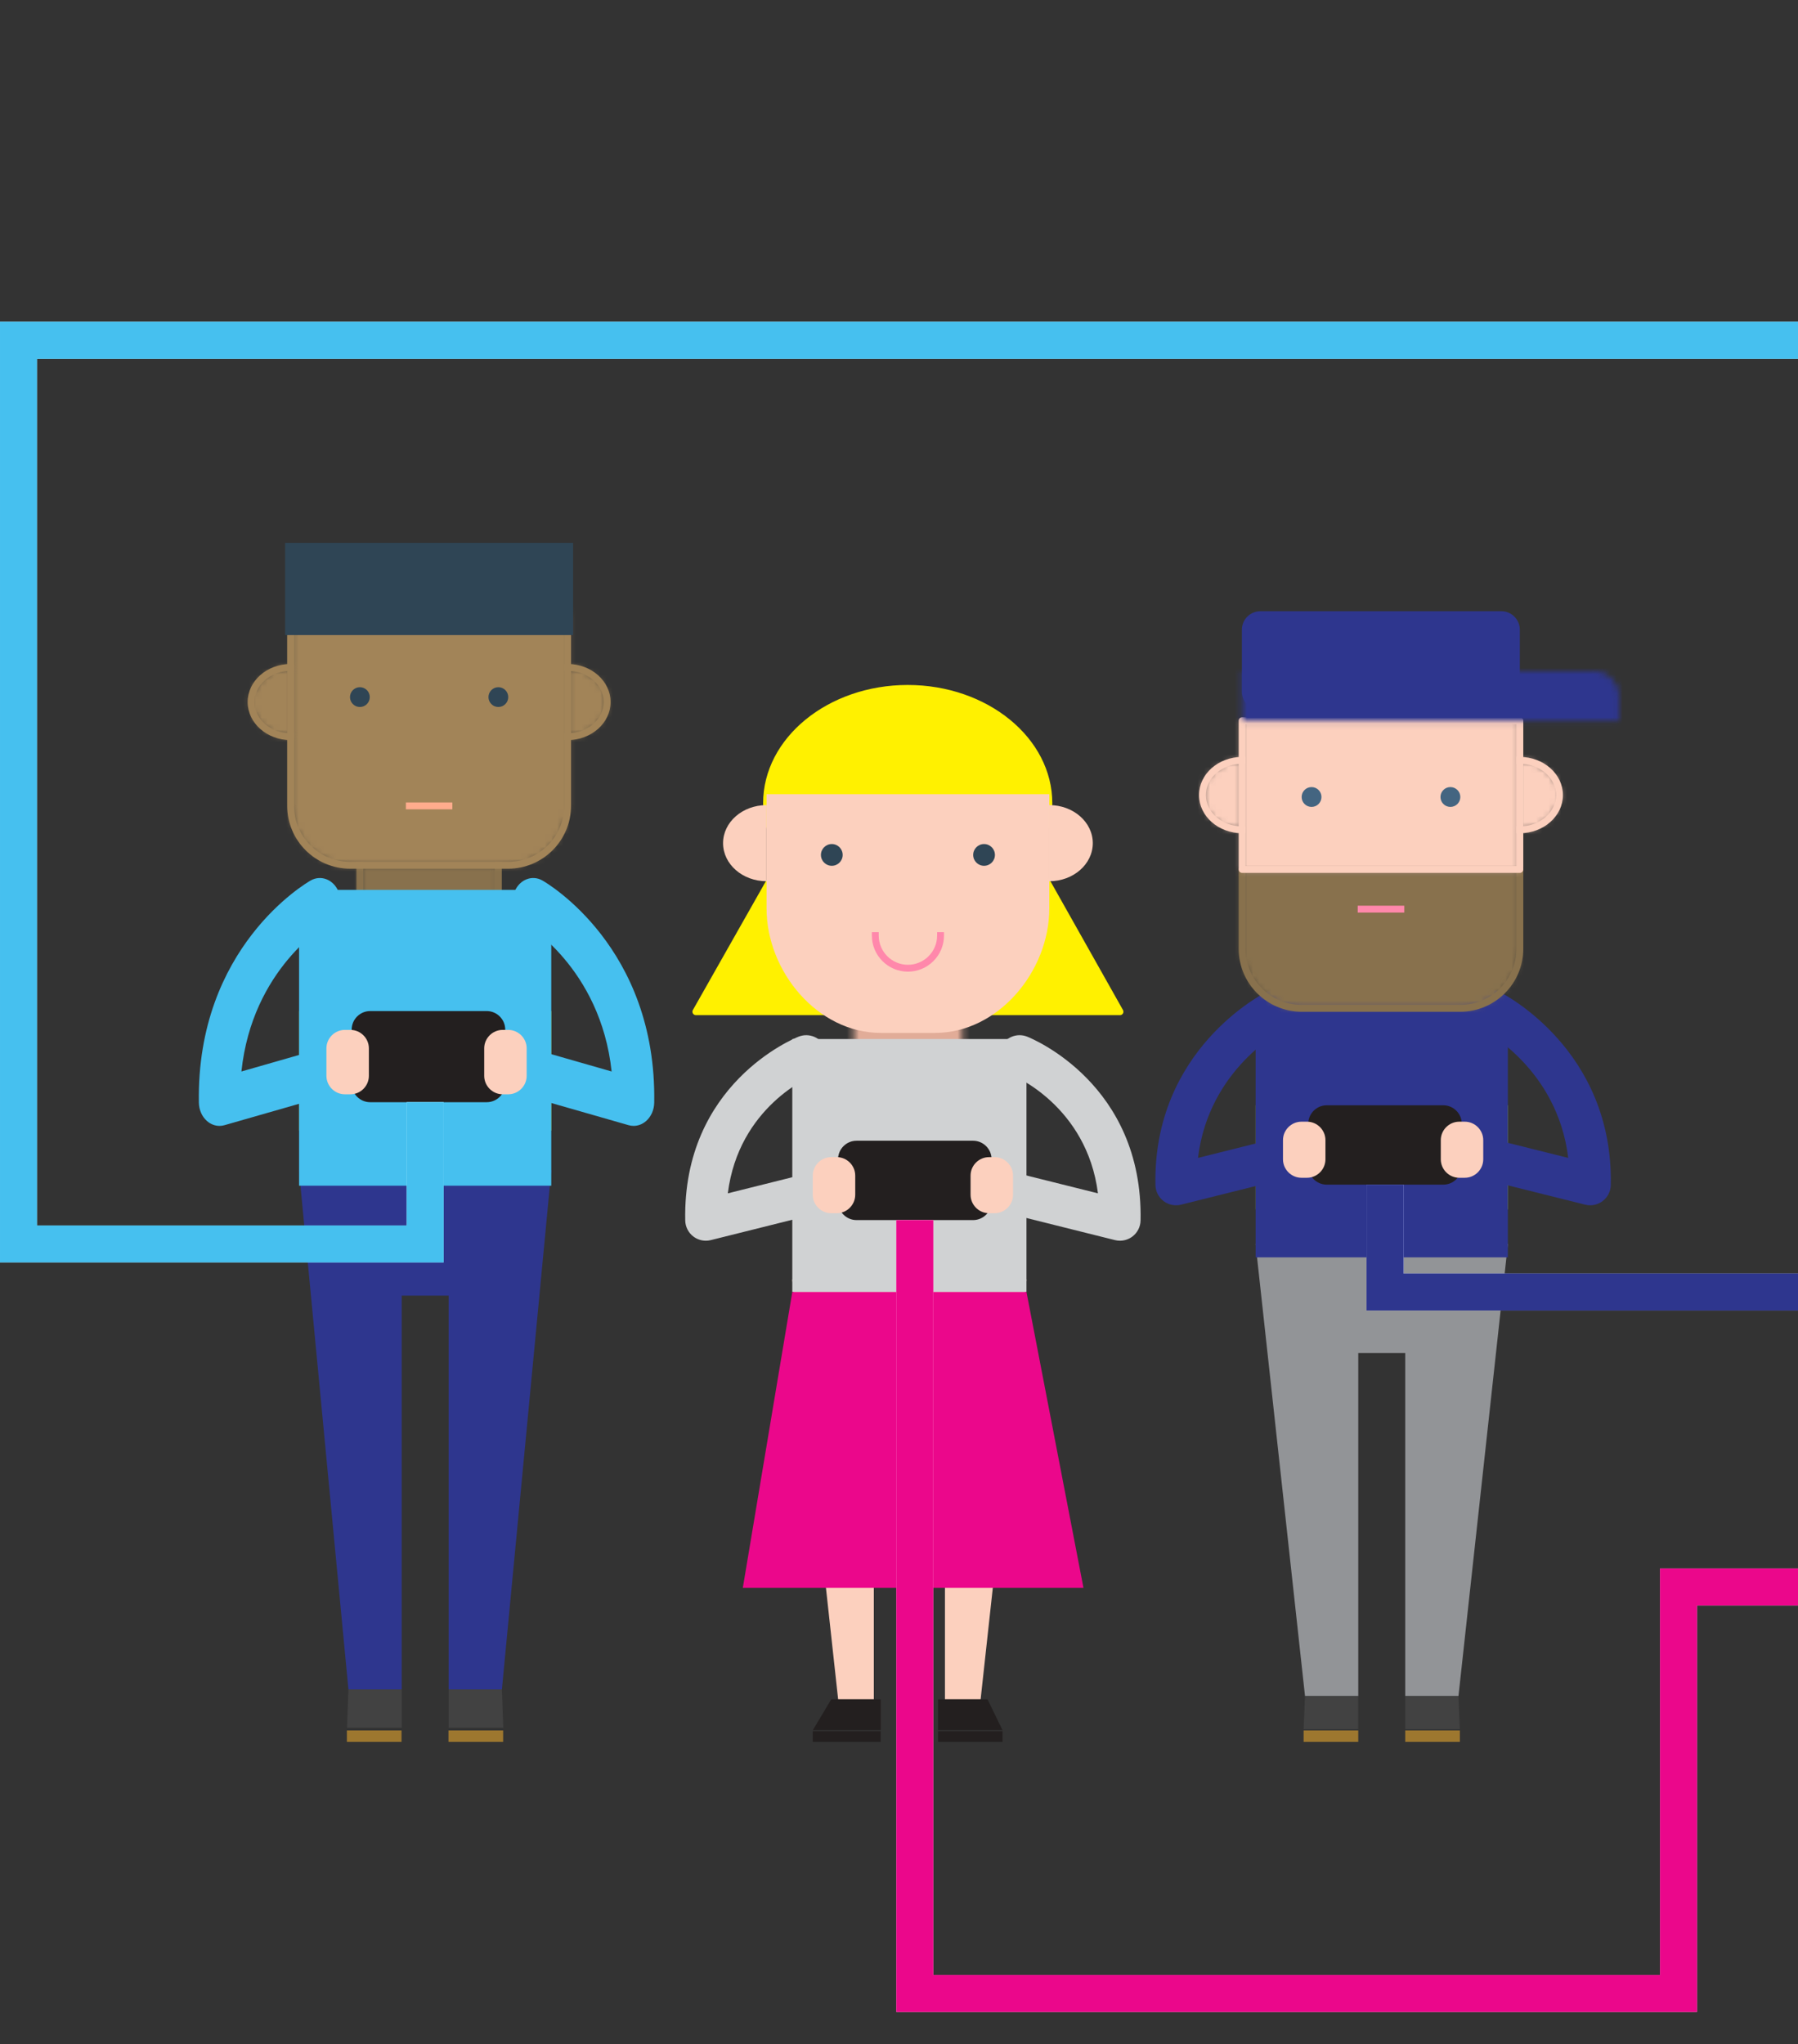 <?xml version="1.0" encoding="UTF-8" standalone="no"?>
<svg
   xmlns:dc="http://purl.org/dc/elements/1.1/"
   xmlns:cc="http://creativecommons.org/ns#"
   xmlns:rdf="http://www.w3.org/1999/02/22-rdf-syntax-ns#"
   xmlns:svg="http://www.w3.org/2000/svg"
   xmlns="http://www.w3.org/2000/svg"
   xmlns:xlink="http://www.w3.org/1999/xlink"
   xmlns:sodipodi="http://sodipodi.sourceforge.net/DTD/sodipodi-0.dtd"
   xmlns:inkscape="http://www.inkscape.org/namespaces/inkscape"
   width="292"
   height="332"
   viewBox="0 0 292 332"
   version="1.1"
   id="svg2"
   inkscape:version="0.91 r13725"
   sodipodi:docname="process-volunteers.svg">
  <rect x="0" y="0" width="292" height="332" fill="#333333" stroke="none"/>
  <sodipodi:namedview
     pagecolor="#ffffff"
     bordercolor="#666666"
     borderopacity="1"
     objecttolerance="10"
     gridtolerance="10"
     guidetolerance="10"
     inkscape:pageopacity="0"
     inkscape:pageshadow="2"
     inkscape:window-width="1855"
     inkscape:window-height="1056"
     id="namedview343"
     showgrid="false"
     inkscape:zoom="0.45734387"
     inkscape:cx="218.81859"
     inkscape:cy="208.42544"
     inkscape:window-x="1985"
     inkscape:window-y="24"
     inkscape:window-maximized="1"
     inkscape:current-layer="svg2">
    <inkscape:grid
       type="xygrid"
       id="grid4442" />
  </sodipodi:namedview>
  <!-- Generator: sketchtool 40.3 (33839) - http://www.bohemiancoding.com/sketch -->
  <title
     id="title4">24A0E6F6-CF96-4EB6-9811-3E2882D128FF</title>
  <desc
     id="desc6">Created with sketchtool.</desc>
  <path
     inkscape:connector-curvature="0"
     id="stroke-dark-blue-1"
     data-ignore="true"
     d="m 771.479,47.478 256.918,0 0,39.904 104.407,0 0,139.392 -77.622,0 0,-9.293"
     style="fill:none;fill-rule:evenodd;stroke:#99e9f6;stroke-width:6;stroke-linecap:butt;stroke-linejoin:miter;stroke-miterlimit:4;stroke-dasharray:none;stroke-opacity:1" />
  <defs
     id="defs8">
    <polygon
       id="path-1"
       points="0,332 1136.339,332 1136.339,0 0,0 " />
    <polygon
       id="path-3"
       points="15.146,42.241 36.456,42.241 47.776,31.919 47.11,21.597 51.106,11.609 51.106,0.954 0.497,0.954 0.497,11.609 4.492,21.597 3.826,31.919 " />
    <polygon
       id="path-5"
       points="0.829,30.945 47.442,30.945 47.442,0.313 0.829,0.313 " />
    <path
       d="m 29.135,0.66 -14.666,0 -8.185,4.682 C 3.096,7.166 0.666,11.627 0.868,15.299 l 1.03,18.655 5.262,0 0,-18.645 28.635,3.33 7.324,-1.332 3.996,-7.991 3.995,5.993 0,18.645 5.262,0 1.03,-18.655 C 57.605,11.627 55.215,7.112 52.065,5.214 l -7.566,-4.554 -15.364,0 0,0 z"
       id="path-7"
       inkscape:connector-curvature="0" />
    <polygon
       id="path-9"
       points="0.802,0.954 3.465,11.609 20.778,11.609 22.11,0.954 " />
    <polygon
       id="path-11"
       points="0.16,0.954 1.492,11.609 18.805,11.609 21.469,0.954 " />
    <polygon
       id="path-13"
       points="0,332 1136.339,332 1136.339,0 0,0 " />
    <path
       d="m 23.275,0.201 -22.549,0 0,12.888 c 0,5.34 4.332,9.66 9.674,9.66 l 25.749,0 c 5.351,0 9.674,-4.325 9.674,-9.66 l 0,-12.888 -22.548,0 0,0 z"
       id="path-15"
       inkscape:connector-curvature="0" />
    <polygon
       id="path-17"
       points="0.726,24.201 45.823,24.201 45.823,0.041 0.726,0.041 " />
    <path
       d="m 0.823,11.759 c 3.559,0 6.443,-2.524 6.443,-5.638 0,-3.113 -2.884,-5.637 -6.443,-5.637 l 0,11.275 0,0 z"
       id="path-19"
       inkscape:connector-curvature="0" />
    <path
       d="m 0.284,6.121 c 0,3.114 2.884,5.638 6.442,5.638 l 0,-11.275 c -3.558,0 -6.442,2.524 -6.442,5.637 l 0,0 z"
       id="path-21"
       inkscape:connector-curvature="0" />
    <path
       d="m 0.726,0.988 0,8.053 61.204,0 0,-4.026 c 0,-2.24 -1.798,-4.027 -4.016,-4.027 l -57.188,0 0,0 z"
       id="path-23"
       inkscape:connector-curvature="0" />
    <polygon
       id="path-25"
       points="0.446,8.548 22.934,8.548 22.934,0.516 0.446,0.516 " />
    <path
       d="m 0.201,0.749 0,31.123 c 0,5.338 4.32,9.644 9.649,9.644 l 25.68,0 c 5.336,0 9.648,-4.318 9.648,-9.644 l 0,-31.123 -44.977,0 0,0 z"
       id="path-27"
       inkscape:connector-curvature="0" />
    <polygon
       id="path-29"
       points="0,332 1136.339,332 1136.339,0 0,0 " />
    <path
       d="m 0.178,11.633 c 3.549,0 6.425,-2.516 6.425,-5.621 C 6.603,2.907 3.727,0.39 0.178,0.39 l 0,11.243 0,0 z"
       id="path-31"
       inkscape:connector-curvature="0" />
    <path
       d="m 0.776,6.012 c 0,3.105 2.877,5.621 6.425,5.621 l 0,-11.243 c -3.548,0 -6.425,2.517 -6.425,5.622 l 0,0 z"
       id="path-33"
       inkscape:connector-curvature="0" />
    <polygon
       id="path-35"
       points="0,332 1136.339,332 1136.339,0 0,0 " />
    <polygon
       id="path-37"
       points="0.62,8.9 18.281,8.9 18.281,0.069 0.62,0.069 " />
    <polygon
       id="path-39"
       points="0,332 1136.339,332 1136.339,0 0,0 " />
    <polygon
       id="path-41"
       points="0.653,12.711 6.114,12.711 6.114,0.696 0.653,0.696 " />
    <polygon
       id="path-43"
       points="0.174,12.711 5.635,12.711 5.635,0.696 0.174,0.696 " />
    <path
       d="m 6.671,0.774 c -3.622,0 -6.556,2.937 -6.556,6.559 l 0,26.203 c 0,3.636 2.935,6.559 6.556,6.559 l 34.946,0 c 3.623,0 6.557,-2.937 6.557,-6.559 l 0,-26.203 c 0,-3.636 -2.936,-6.559 -6.557,-6.559 l -34.946,0 0,0 z"
       id="path-45"
       inkscape:connector-curvature="0" />
    <path
       d="m 1.483,0.605 c -0.596,0 -1.091,0.489 -1.091,1.094 l 0,10.917 c 0,0.598 0.492,1.095 1.1,1.095 l 11.784,0 5.683,-7.645 0,-4.36 c 0,-0.617 -0.488,-1.101 -1.092,-1.101 l -16.384,0 0,0 z"
       id="path-47"
       inkscape:connector-curvature="0" />
    <polygon
       id="path-49"
       points="0,332 1136.339,332 1136.339,0 0,0 " />
    <path
       d="m 1.421,0.605 c -0.603,0 -1.092,0.484 -1.092,1.101 l 0,4.36 5.683,7.645 11.783,0 c 0.609,0 1.102,-0.497 1.102,-1.095 l 0,-10.917 c 0,-0.605 -0.497,-1.094 -1.093,-1.094 l -16.383,0 0,0 z"
       id="path-51"
       inkscape:connector-curvature="0" />
    <polygon
       id="path-53"
       points="0,332 1136.339,332 1136.339,0 0,0 " />
    <path
       d="m 0.498,7.711 c 0,4.223 3.423,7.646 7.646,7.646 4.223,0 7.646,-3.423 7.646,-7.646 0,-4.222 -3.423,-7.645 -7.646,-7.645 -4.223,0 -7.646,3.423 -7.646,7.645 l 0,0 z"
       id="path-55"
       inkscape:connector-curvature="0" />
    <path
       d="m 23.134,0.759 c -2.664,0 -4.82,2.157 -4.82,4.818 0,1.055 0.34,2.033 0.919,2.828 l -10.744,0 c -4.235,0 -7.651,3.423 -7.651,7.646 l 0,7.645 3.277,0 0,-4.362 c 0,-3.622 2.934,-6.56 6.556,-6.56 l 34.946,0 c 3.621,0 6.557,2.928 6.557,6.56 l 0,4.362 3.277,0 0,-7.645 c 0,-4.214 -3.426,-7.646 -7.652,-7.646 l -0.911,0 c 0.577,-0.794 0.916,-1.771 0.916,-2.828 0,-2.655 -2.158,-4.818 -4.82,-4.818 l -19.85,0 0,0 z"
       id="path-57"
       inkscape:connector-curvature="0" />
  </defs>
  <g
     style="fill:none;fill-rule:evenodd;stroke:none;stroke-width:1"
     id="Group-19">
    <path
       d="m 1107.2,179.761 c 0,59.851 -48.519,108.369 -108.369,108.369 -59.851,0 -108.369,-48.518 -108.369,-108.369 0,-59.851 48.518,-108.369 108.369,-108.369 59.85,0 108.369,48.518 108.369,108.369 l 0,0 z"
       id="Fill-1"
       inkscape:connector-curvature="0"
       style="fill:#c4e9f6" />
    <mask
       id="mask-2"
       fill="white">
      <use
         xlink:href="#path-1"
         id="use46"
         x="0"
         y="0"
         width="100%"
         height="100%" />
    </mask>
    <g
       id="Clip-4" />
    <polygon
       id="Fill-3"
       mask="url(#mask-2)"
       points="967.854,159.893 932.185,159.893 932.185,259.796 967.854,259.796 "
       style="fill:#ffffff" />
    <polygon
       id="Fill-5"
       mask="url(#mask-2)"
       points="929.26,202.016 937.288,275.432 946.936,275.432 946.936,219.738 949.739,219.738 949.759,219.738 952.563,219.738 952.563,275.432 962.211,275.432 970.238,202.016 949.759,202.016 949.739,202.016 "
       style="fill:#46c0ef" />
    <polygon
       id="Fill-6"
       mask="url(#mask-2)"
       points="945.935,281.024 935.944,281.024 935.944,282.884 945.935,282.884 "
       style="fill:#9d772f" />
    <polygon
       id="Fill-7"
       mask="url(#mask-2)"
       points="945.935,280.844 945.935,275.431 937.287,275.431 935.944,280.844 "
       style="fill:#424242" />
    <polygon
       id="Fill-8"
       mask="url(#mask-2)"
       points="964.67,281.024 953.562,281.024 953.562,282.884 964.67,282.884 "
       style="fill:#9d772f" />
    <polygon
       id="Fill-9"
       mask="url(#mask-2)"
       points="953.562,280.844 953.562,275.431 962.21,275.431 964.67,280.844 "
       style="fill:#424242" />
    <polygon
       id="Fill-10"
       mask="url(#mask-2)"
       points="970.228,179.5 929.269,179.5 929.269,196.402 970.228,196.402 "
       style="fill:#9dc03b" />
    <polyline
       id="Fill-11"
       mask="url(#mask-2)"
       points="970.228 162.366 970.228 204.193 929.269 204.193 929.269 162.366"
       style="fill:#46c0ef" />
    <polygon
       id="Fill-12"
       mask="url(#mask-2)"
       points="979.213,261.896 970.8,168.573 956.495,158.474 962.255,261.896 "
       style="fill:#ffffff" />
    <polygon
       id="Fill-13"
       mask="url(#mask-2)"
       points="920.857,261.896 929.27,168.573 943.514,159.566 937.815,261.896 "
       style="fill:#ffffff" />
    <path
       d="m 916.348,195.736 c -0.729,0 -1.446,-0.238 -2.037,-0.69 -0.81,-0.62 -1.294,-1.576 -1.313,-2.597 -0.42,-21.975 17.404,-31.042 18.163,-31.417 1.66,-0.819 3.668,-0.14 4.489,1.518 0.818,1.656 0.142,3.661 -1.509,4.484 -0.572,0.289 -12.469,6.464 -14.232,21.009 l 13.388,-3.343 c 1.795,-0.45 3.613,0.644 4.062,2.439 0.448,1.795 -0.644,3.614 -2.439,4.062 l -17.761,4.435 c -0.268,0.067 -0.54,0.1 -0.811,0.1"
       id="Fill-14"
       mask="url(#mask-2)"
       inkscape:connector-curvature="0"
       style="fill:#ffffff" />
    <path
       d="m 959.748,192.386 -18.933,0 c -1.65,0 -3,-1.35 -3,-3 l 0,-6.886 c 0,-1.65 1.35,-3 3,-3 l 18.933,0 c 1.65,0 3,1.35 3,3 l 0,6.886 c 0,1.65 -1.35,3 -3,3"
       id="Fill-15"
       mask="url(#mask-2)"
       inkscape:connector-curvature="0"
       style="fill:#231f1f" />
    <path
       d="m 937.607,191.269 -0.896,0 c -1.65,0 -3,-1.35 -3,-3 l 0,-3.107 c 0,-1.65 1.35,-3 3,-3 l 0.896,0 c 1.65,0 3,1.35 3,3 l 0,3.107 c 0,1.65 -1.35,3 -3,3"
       id="Fill-16"
       mask="url(#mask-2)"
       inkscape:connector-curvature="0"
       style="fill:#fcd0be" />
    <path
       d="m 983.597,195.736 c -0.271,0 -0.543,-0.033 -0.812,-0.1 l -17.76,-4.435 c -1.795,-0.448 -2.887,-2.267 -2.439,-4.062 0.449,-1.796 2.268,-2.887 4.062,-2.439 l 13.383,3.342 c -1.808,-14.695 -14.082,-20.937 -14.217,-21.003 -1.659,-0.82 -2.339,-2.83 -1.519,-4.489 0.821,-1.658 2.83,-2.336 4.488,-1.518 0.759,0.375 18.584,9.442 18.164,31.417 -0.02,1.021 -0.503,1.977 -1.313,2.597 -0.591,0.452 -1.308,0.69 -2.037,0.69"
       id="Fill-17"
       mask="url(#mask-2)"
       inkscape:connector-curvature="0"
       style="fill:#ffffff" />
    <path
       d="m 962.338,191.269 0.896,0 c 1.65,0 3,-1.35 3,-3 l 0,-3.107 c 0,-1.65 -1.35,-3 -3,-3 l -0.896,0 c -1.65,0 -3,1.35 -3,3 l 0,3.107 c 0,1.65 1.35,3 3,3"
       id="Fill-18"
       mask="url(#mask-2)"
       inkscape:connector-curvature="0"
       style="fill:#fcd0be" />
  </g>
  <g
     style="fill:none;fill-rule:evenodd;stroke:none;stroke-width:1"
     id="Group-22"
     transform="translate(924,124)">
    <mask
       id="mask-4"
       fill="white">
      <use
         xlink:href="#path-3"
         id="use66"
         x="0"
         y="0"
         width="100%"
         height="100%" />
    </mask>
    <g
       id="Clip-21" />
    <polygon
       id="Fill-20"
       mask="url(#mask-4)"
       points="57.765,-5.705 -6.162,-5.705 -6.162,48.899 57.765,48.899 "
       style="fill:#fcd0be" />
  </g>
  <path
     d="m 939.363,165.682 20.876,0 10.963,-9.995 -0.649,-10.053 c -0.005,-0.083 0.008,-0.167 0.039,-0.244 l 3.955,-9.889 0,-9.988 -49.492,0 0,9.988 3.956,9.889 c 0.031,0.077 0.044,0.161 0.039,0.244 l -0.649,10.053 10.962,9.995 z m 21.093,1.117 -21.309,0 c -0.14,0 -0.274,-0.052 -0.376,-0.146 l -11.321,-10.321 c -0.125,-0.115 -0.192,-0.28 -0.181,-0.449 l 0.658,-10.195 -3.949,-9.872 c -0.026,-0.066 -0.039,-0.137 -0.039,-0.207 l 0,-10.655 c 0,-0.308 0.25,-0.558 0.558,-0.558 l 50.608,0 c 0.309,0 0.559,0.25 0.559,0.558 l 0,10.655 c 0,0.07 -0.014,0.141 -0.04,0.207 l -3.948,9.872 0.657,10.195 c 0.011,0.169 -0.055,0.334 -0.181,0.449 l -11.32,10.321 c -0.103,0.094 -0.237,0.146 -0.376,0.146 l 0,0 z"
     id="Fill-23"
     inkscape:connector-curvature="0"
     style="fill:#fcd0be;fill-rule:evenodd;stroke:none;stroke-width:1" />
  <g
     style="fill:none;fill-rule:evenodd;stroke:none;stroke-width:1"
     id="Group-27"
     transform="translate(925,102)">
    <mask
       id="mask-6"
       fill="white">
      <use
         xlink:href="#path-5"
         id="use73"
         x="0"
         y="0"
         width="100%"
         height="100%" />
    </mask>
    <g
       id="Clip-26" />
    <polygon
       id="Fill-25"
       mask="url(#mask-6)"
       points="54.101,-6.345 -5.83,-6.345 -5.83,37.605 54.101,37.605 "
       style="fill:#fcd0be" />
  </g>
  <polygon
     id="Fill-28"
     points="955.622,150.974 955.745,152.084 942.649,153.539 942.525,152.429 "
     style="fill:#ff8556;fill-rule:evenodd;stroke:none;stroke-width:1" />
  <g
     style="fill:none;fill-rule:evenodd;stroke:none;stroke-width:1"
     id="Group-32"
     transform="translate(920,91)">
    <mask
       id="mask-8"
       fill="white">
      <use
         xlink:href="#path-7"
         id="use80"
         x="0"
         y="0"
         width="100%"
         height="100%" />
    </mask>
    <g
       id="Clip-31" />
    <polygon
       id="Fill-30"
       mask="url(#mask-8)"
       points="64.074,-6 -5.802,-6 -5.802,40.613 64.074,40.613 "
       style="fill:#f7a02e" />
  </g>
  <path
     d="m 971.669,124.396 4.175,0 1.001,-18.128 c 0.192,-3.481 -2.081,-7.776 -5.068,-9.575 l -7.432,-4.475 -29.727,0 -8.057,4.609 c -3.023,1.729 -5.326,5.965 -5.135,9.441 l 1.001,18.128 4.176,0 0,-18.087 c 0,-0.159 0.068,-0.311 0.187,-0.417 0.118,-0.106 0.277,-0.158 0.436,-0.138 l 28.551,3.32 6.968,-1.266 3.871,-7.742 c 0.089,-0.177 0.266,-0.295 0.464,-0.307 0.197,-0.007 0.389,0.082 0.5,0.247 l 3.995,5.993 c 0.061,0.092 0.094,0.2 0.094,0.31 l 0,18.087 z m 4.704,1.117 -5.262,0 c -0.309,0 -0.559,-0.25 -0.559,-0.559 l 0,-18.476 -3.368,-5.052 -3.565,7.131 c -0.079,0.157 -0.226,0.268 -0.4,0.299 l -7.324,1.332 c -0.055,0.01 -0.11,0.012 -0.165,0.005 l -28.011,-3.257 0,18.018 c 0,0.309 -0.25,0.559 -0.558,0.559 l -5.262,0 c -0.297,0 -0.542,-0.232 -0.558,-0.528 l -1.03,-18.656 c -0.212,-3.856 2.343,-8.553 5.696,-10.471 l 8.185,-4.684 c 0.085,-0.048 0.18,-0.073 0.278,-0.073 l 30.03,0 c 0.101,0 0.201,0.028 0.288,0.08 l 7.565,4.556 c 3.305,1.989 5.82,6.741 5.607,10.592 l -1.03,18.656 c -0.016,0.296 -0.261,0.528 -0.557,0.528 l 0,0 z"
     id="Fill-33"
     inkscape:connector-curvature="0"
     style="fill:#f7a02e;fill-rule:evenodd;stroke:none;stroke-width:1" />
  <g
     style="fill:none;fill-rule:evenodd;stroke:none;stroke-width:1"
     id="Group-37"
     transform="translate(949,124)">
    <mask
       id="mask-10"
       fill="white">
      <use
         xlink:href="#path-9"
         id="use87"
         x="0"
         y="0"
         width="100%"
         height="100%" />
    </mask>
    <g
       id="Clip-36" />
    <polygon
       id="Fill-35"
       mask="url(#mask-10)"
       points="28.769,-5.705 -5.858,-5.705 -5.858,18.268 28.769,18.268 "
       style="fill:#c4e9f6" />
  </g>
  <path
     d="m 952.901,135.05 16.384,0 1.193,-9.538 -19.961,0 2.384,9.538 z m 16.877,1.117 -17.313,0 c -0.256,0 -0.48,-0.175 -0.542,-0.423 l -2.663,-10.655 c -0.042,-0.167 -0.004,-0.343 0.101,-0.478 0.106,-0.136 0.268,-0.215 0.44,-0.215 l 21.309,0 c 0.16,0 0.313,0.068 0.419,0.188 0.106,0.121 0.155,0.281 0.135,0.439 l -1.332,10.655 c -0.034,0.279 -0.272,0.489 -0.554,0.489 l 0,0 z"
     id="Fill-38"
     inkscape:connector-curvature="0"
     style="fill:#231f1f;fill-rule:evenodd;stroke:none;stroke-width:1" />
  <g
     style="fill:none;fill-rule:evenodd;stroke:none;stroke-width:1"
     id="Group-42"
     transform="translate(927,124)">
    <mask
       id="mask-12"
       fill="white">
      <use
         xlink:href="#path-11"
         id="use94"
         x="0"
         y="0"
         width="100%"
         height="100%" />
    </mask>
    <g
       id="Clip-41" />
    <polygon
       id="Fill-40"
       mask="url(#mask-12)"
       points="28.128,-5.705 -6.499,-5.705 -6.499,18.268 28.128,18.268 "
       style="fill:#c4e9f6" />
  </g>
  <g
     style="fill:none;fill-rule:evenodd;stroke:none;stroke-width:1"
     id="Group-46"
     transform="translate(926,124)">
    <path
       d="m 7.261,6.84 9.108,0 0,-1.117 -9.108,0 0,1.117 z m 22.641,0 9.108,0 0,-1.117 -9.108,0 0,1.117 z m -26.917,4.21 16.385,0 2.384,-9.537 -19.961,0 1.192,9.537 z m 16.821,1.117 -17.314,0 c -0.281,0 -0.519,-0.21 -0.554,-0.489 L 0.606,1.023 C 0.587,0.865 0.636,0.704 0.742,0.585 0.848,0.465 1,0.396 1.16,0.396 l 21.309,0 c 0.172,0 0.335,0.079 0.44,0.215 0.106,0.135 0.144,0.312 0.102,0.478 l -2.663,10.655 c -0.063,0.248 -0.286,0.423 -0.542,0.423 l 0,0 z"
       id="Fill-43"
       inkscape:connector-curvature="0"
       style="fill:#231f1f" />
    <polygon
       id="Fill-45"
       points="24.359,37.686 23.242,37.686 23.242,41.467 24.359,41.467 "
       style="fill:#e1ac98" />
  </g>
  <g
     style="fill:none;fill-rule:evenodd;stroke:none;stroke-width:1"
     id="Group-61">
    <polygon
       id="Fill-47"
       points="203.909,202.016 211.937,275.432 220.585,275.432 220.585,219.738 224.388,219.738 224.408,219.738 228.212,219.738 228.212,275.432 236.86,275.432 244.887,202.016 224.408,202.016 224.388,202.016 "
       style="fill:#929497" />
    <mask
       id="mask-14"
       fill="white">
      <use
         xlink:href="#path-13"
         id="use104"
         x="0"
         y="0"
         width="100%"
         height="100%" />
    </mask>
    <g
       id="Clip-50" />
    <polygon
       id="Fill-49"
       mask="url(#mask-14)"
       points="220.584,281.024 211.71,281.024 211.71,282.884 220.584,282.884 "
       style="fill:#9d772f" />
    <polygon
       id="Fill-51"
       mask="url(#mask-14)"
       points="220.584,280.844 220.584,275.431 211.936,275.431 211.71,280.844 "
       style="fill:#424242" />
    <polygon
       id="Fill-52"
       mask="url(#mask-14)"
       points="237.086,281.024 228.212,281.024 228.212,282.884 237.086,282.884 "
       style="fill:#9d772f" />
    <polygon
       id="Fill-53"
       mask="url(#mask-14)"
       points="228.211,280.844 228.211,275.431 236.859,275.431 237.085,280.844 "
       style="fill:#424242" />
    <polygon
       id="Fill-54"
       mask="url(#mask-14)"
       points="244.877,179.5 203.918,179.5 203.918,196.402 244.877,196.402 "
       style="fill:#9dc03b" />
    <polyline
       id="Fill-55"
       mask="url(#mask-14)"
       points="244.877 162.366 244.877 204.193 203.918 204.193 203.918 162.366"
       style="fill:#2e368e" />
    <path
       d="m 190.996,195.737 c -0.729,0 -1.446,-0.238 -2.037,-0.69 -0.81,-0.62 -1.293,-1.576 -1.313,-2.597 -0.42,-21.975 17.405,-31.042 18.164,-31.418 1.658,-0.819 3.668,-0.14 4.488,1.519 0.818,1.655 0.143,3.66 -1.509,4.484 -0.572,0.287 -12.469,6.464 -14.232,21.009 l 13.388,-3.344 c 1.794,-0.45 3.614,0.644 4.062,2.439 0.448,1.795 -0.643,3.614 -2.439,4.063 l -17.76,4.435 c -0.268,0.067 -0.541,0.1 -0.812,0.1"
       id="Fill-56"
       mask="url(#mask-14)"
       inkscape:connector-curvature="0"
       style="fill:#2e368e" />
    <path
       d="m 234.397,192.386 -18.933,0 c -1.65,0 -3,-1.35 -3,-3 l 0,-6.886 c 0,-1.65 1.35,-3 3,-3 l 18.933,0 c 1.65,0 3,1.35 3,3 l 0,6.886 c 0,1.65 -1.35,3 -3,3"
       id="Fill-57"
       mask="url(#mask-14)"
       inkscape:connector-curvature="0"
       style="fill:#231f1f" />
    <path
       d="m 212.256,191.269 -0.896,0 c -1.65,0 -3,-1.35 -3,-3 l 0,-3.107 c 0,-1.65 1.35,-3 3,-3 l 0.896,0 c 1.65,0 3,1.35 3,3 l 0,3.107 c 0,1.65 -1.35,3 -3,3"
       id="Fill-58"
       mask="url(#mask-14)"
       inkscape:connector-curvature="0"
       style="fill:#fcd0be" />
    <path
       d="m 258.246,195.737 c -0.271,0 -0.543,-0.033 -0.812,-0.1 l -17.76,-4.435 c -1.796,-0.449 -2.887,-2.268 -2.439,-4.063 0.448,-1.795 2.268,-2.888 4.062,-2.439 l 13.388,3.344 c -1.765,-14.558 -13.681,-20.732 -14.234,-21.01 -1.648,-0.831 -2.32,-2.84 -1.496,-4.491 0.824,-1.651 2.822,-2.329 4.477,-1.511 0.759,0.376 18.584,9.443 18.164,31.418 -0.02,1.021 -0.503,1.977 -1.313,2.597 -0.591,0.452 -1.308,0.69 -2.037,0.69"
       id="Fill-59"
       mask="url(#mask-14)"
       inkscape:connector-curvature="0"
       style="fill:#2e368e" />
    <path
       d="m 236.987,191.269 0.896,0 c 1.65,0 3,-1.35 3,-3 l 0,-3.107 c 0,-1.65 -1.35,-3 -3,-3 l -0.896,0 c -1.65,0 -3,1.35 -3,3 l 0,3.107 c 0,1.65 1.35,3 3,3"
       id="Fill-60"
       mask="url(#mask-14)"
       inkscape:connector-curvature="0"
       style="fill:#fcd0be" />
  </g>
  <g
     style="fill:none;fill-rule:evenodd;stroke:none;stroke-width:1"
     id="Group-64"
     transform="translate(201,141)">
    <mask
       id="mask-16"
       fill="white">
      <use
         xlink:href="#path-15"
         id="use120"
         x="0"
         y="0"
         width="100%"
         height="100%" />
    </mask>
    <g
       id="Clip-63" />
    <polygon
       id="Fill-62"
       mask="url(#mask-16)"
       points="53.877,-7.852 -7.327,-7.852 -7.327,30.803 53.877,30.803 "
       style="fill:#88714d" />
  </g>
  <path
     d="m 202.285,141.759 0,12.33 c 0,5.019 4.089,9.102 9.116,9.102 l 25.749,0 c 5.026,0 9.116,-4.083 9.116,-9.102 l 0,-12.33 -43.981,0 z m 34.865,22.549 -25.749,0 c -5.642,0 -10.233,-4.585 -10.233,-10.219 l 0,-12.888 c 0,-0.309 0.25,-0.559 0.559,-0.559 l 45.097,0 c 0.309,0 0.559,0.25 0.559,0.559 l 0,12.888 c 0,5.634 -4.591,10.219 -10.233,10.219 l 0,0 z"
     id="Fill-65"
     inkscape:connector-curvature="0"
     style="fill:#88714d;fill-rule:evenodd;stroke:none;stroke-width:1" />
  <g
     style="fill:none;fill-rule:evenodd;stroke:none;stroke-width:1"
     id="Group-69"
     transform="translate(201,117)">
    <mask
       id="mask-18"
       fill="white">
      <use
         xlink:href="#path-17"
         id="use127"
         x="0"
         y="0"
         width="100%"
         height="100%" />
    </mask>
    <g
       id="Clip-68" />
    <polygon
       id="Fill-67"
       mask="url(#mask-18)"
       points="53.877,-8.012 -7.327,-8.012 -7.327,32.254 53.877,32.254 "
       style="fill:#fcd0be" />
  </g>
  <g
     style="fill:none;fill-rule:evenodd;stroke:none;stroke-width:1"
     id="Group-74"
     transform="translate(201,116)">
    <path
       d="m 1.284,24.643 43.981,0 0,-23.043 -43.981,0 0,23.043 z m 44.54,1.116 -45.098,0 c -0.308,0 -0.558,-0.249 -0.558,-0.558 l 0,-24.16 c 0,-0.308 0.25,-0.558 0.558,-0.558 l 45.098,0 c 0.308,0 0.558,0.25 0.558,0.558 l 0,24.16 c 0,0.309 -0.25,0.558 -0.558,0.558 l 0,0 z"
       id="Fill-70"
       inkscape:connector-curvature="0"
       style="fill:#fcd0be" />
    <polygon
       id="Fill-72"
       points="27.054,31.085 19.495,31.085 19.495,32.202 27.054,32.202 "
       style="fill:#ff88ab" />
    <path
       d="m 12,15.043 c 0.89,0 1.611,-0.721 1.611,-1.611 0,-0.889 -0.721,-1.61 -1.611,-1.61 -0.89,0 -1.611,0.721 -1.611,1.61 0,0.89 0.721,1.611 1.611,1.611"
       id="Fill-73"
       inkscape:connector-curvature="0"
       style="fill:#446581" />
  </g>
  <g
     style="fill:none;fill-rule:evenodd;stroke:none;stroke-width:1"
     id="Group-77"
     transform="translate(246,123)">
    <mask
       id="mask-20"
       fill="white">
      <use
         xlink:href="#path-19"
         id="use137"
         x="0"
         y="0"
         width="100%"
         height="100%" />
    </mask>
    <g
       id="Clip-76" />
    <polygon
       id="Fill-75"
       mask="url(#mask-20)"
       points="15.319,-7.569 -7.23,-7.569 -7.23,19.812 15.319,19.812 "
       style="fill:#fcd0be" />
  </g>
  <path
     d="m 246.824,135.317 -0.558,0 0,-1.117 0.558,0 c 3.244,0 5.884,-2.278 5.884,-5.079 0,-2.8 -2.64,-5.078 -5.884,-5.078 l -0.558,0 0,-1.117 0.558,0 c 3.86,0 7.001,2.779 7.001,6.195 0,3.417 -3.141,6.196 -7.001,6.196"
     id="Fill-78"
     inkscape:connector-curvature="0"
     style="fill:#fcd0be;fill-rule:evenodd;stroke:none;stroke-width:1" />
  <g
     style="fill:none;fill-rule:evenodd;stroke:none;stroke-width:1"
     id="Group-82"
     transform="translate(195,123)">
    <mask
       id="mask-22"
       fill="white">
      <use
         xlink:href="#path-21"
         id="use144"
         x="0"
         y="0"
         width="100%"
         height="100%" />
    </mask>
    <g
       id="Clip-81" />
    <polygon
       id="Fill-80"
       mask="url(#mask-22)"
       points="14.779,-7.569 -7.77,-7.569 -7.77,19.812 14.779,19.812 "
       style="fill:#fcd0be" />
  </g>
  <g
     style="fill:none;fill-rule:evenodd;stroke:none;stroke-width:1"
     id="Group-87"
     transform="translate(194,122)">
    <path
       d="m 8.284,13.317 -0.558,0 c -3.861,0 -7.001,-2.779 -7.001,-6.196 0,-3.416 3.14,-6.195 7.001,-6.195 l 0.558,0 0,1.117 -0.558,0 c -3.245,0 -5.885,2.278 -5.885,5.078 0,2.801 2.64,5.079 5.885,5.079 l 0.558,0 0,1.117 z"
       id="Fill-83"
       inkscape:connector-curvature="0"
       style="fill:#fcd0be" />
    <path
       d="m 41.549,9.043 c 0.89,0 1.611,-0.721 1.611,-1.611 0,-0.889 -0.721,-1.61 -1.611,-1.61 -0.89,0 -1.611,0.721 -1.611,1.61 0,0.89 0.721,1.611 1.611,1.611"
       id="Fill-85"
       inkscape:connector-curvature="0"
       style="fill:#446581" />
  </g>
  <g
     style="fill:none;fill-rule:evenodd;stroke:none;stroke-width:1"
     id="Group-90"
     transform="translate(201,108)">
    <mask
       id="mask-24"
       fill="white">
      <use
         xlink:href="#path-23"
         id="use153"
         x="0"
         y="0"
         width="100%"
         height="100%" />
    </mask>
    <g
       id="Clip-89" />
    <polygon
       id="Fill-88"
       mask="url(#mask-24)"
       points="69.983,-7.065 -7.327,-7.065 -7.327,17.094 69.983,17.094 "
       style="fill:#2e368e" />
  </g>
  <path
     d="m 243.824,115.318 -39.139,0 c -1.65,0 -3,-1.35 -3,-3 l 0,-10.058 c 0,-1.65 1.35,-3 3,-3 l 39.139,0 c 1.65,0 3,1.35 3,3 l 0,10.058 c 0,1.65 -1.35,3 -3,3"
     id="Fill-91"
     inkscape:connector-curvature="0"
     style="fill:#2e368e;fill-rule:evenodd;stroke:none;stroke-width:1" />
  <g
     style="fill:none;fill-rule:evenodd;stroke:none;stroke-width:1"
     id="Group-95"
     transform="translate(58,140)">
    <mask
       id="mask-26"
       fill="white">
      <use
         xlink:href="#path-25"
         id="use160"
         x="0"
         y="0"
         width="100%"
         height="100%" />
    </mask>
    <g
       id="Clip-94" />
    <polygon
       id="Fill-93"
       mask="url(#mask-26)"
       points="30.965,-7.516 -7.586,-7.516 -7.586,16.579 30.965,16.579 "
       style="fill:#88714d" />
  </g>
  <path
     d="m 80.934,149.106 -22.488,0 c -0.309,0 -0.559,-0.25 -0.559,-0.558 l 0,-8.591 1.117,0 0,8.032 21.372,0 0,-8.032 1.116,0 0,8.591 c 0,0.308 -0.25,0.558 -0.558,0.558"
     id="Fill-96"
     inkscape:connector-curvature="0"
     style="fill:#88714d;fill-rule:evenodd;stroke:none;stroke-width:1" />
  <g
     style="fill:none;fill-rule:evenodd;stroke:none;stroke-width:1"
     id="Group-100"
     transform="translate(47,99)">
    <mask
       id="mask-28"
       fill="white">
      <use
         xlink:href="#path-27"
         id="use167"
         x="0"
         y="0"
         width="100%"
         height="100%" />
    </mask>
    <g
       id="Clip-99" />
    <polygon
       id="Fill-98"
       mask="url(#mask-28)"
       points="53.21,-7.283 -7.83,-7.283 -7.83,49.547 53.21,49.547 "
       style="fill:#a28458" />
  </g>
  <g
     style="fill:none;fill-rule:evenodd;stroke:none;stroke-width:1"
     id="Group-106">
    <path
       d="m 47.76,100.307 0,30.565 c 0,5.01 4.078,9.085 9.09,9.085 l 25.68,0 c 5.012,0 9.09,-4.075 9.09,-9.085 l 0,-30.565 -43.86,0 0,0 z m 34.77,40.767 -25.68,0 c -5.628,0 -10.207,-4.577 -10.207,-10.202 l 0,-31.123 c 0,-0.309 0.25,-0.559 0.559,-0.559 l 44.976,0 c 0.309,0 0.559,0.25 0.559,0.559 l 0,31.123 c 0,5.625 -4.579,10.202 -10.207,10.202 l 0,0 z"
       id="Fill-101"
       inkscape:connector-curvature="0"
       style="fill:#a28458" />
    <mask
       id="mask-30"
       fill="white">
      <use
         xlink:href="#path-29"
         id="use174"
         x="0"
         y="0"
         width="100%"
         height="100%" />
    </mask>
    <g
       id="Clip-104" />
    <polygon
       id="Fill-103"
       mask="url(#mask-30)"
       points="73.461,130.319 65.919,130.319 65.919,131.436 73.461,131.436 "
       style="fill:#ffac8d" />
    <path
       d="m 58.446,114.815 c 0.887,0 1.606,-0.719 1.606,-1.606 0,-0.887 -0.719,-1.607 -1.606,-1.607 -0.887,0 -1.606,0.72 -1.606,1.607 0,0.887 0.719,1.606 1.606,1.606"
       id="Fill-105"
       mask="url(#mask-30)"
       inkscape:connector-curvature="0"
       style="fill:#2f4555" />
  </g>
  <g
     style="fill:none;fill-rule:evenodd;stroke:none;stroke-width:1"
     id="Group-109"
     transform="translate(92,108)">
    <mask
       id="mask-32"
       fill="white">
      <use
         xlink:href="#path-31"
         id="use181"
         x="0"
         y="0"
         width="100%"
         height="100%" />
    </mask>
    <g
       id="Clip-108" />
    <polygon
       id="Fill-107"
       mask="url(#mask-32)"
       points="14.635,-7.642 -7.853,-7.642 -7.853,19.665 14.635,19.665 "
       style="fill:#a28458" />
  </g>
  <path
     d="m 92.178,120.192 -0.558,0 0,-1.117 0.558,0 c 3.235,0 5.867,-2.272 5.867,-5.064 0,-2.792 -2.632,-5.063 -5.867,-5.063 l -0.558,0 0,-1.117 0.558,0 c 3.851,0 6.984,2.772 6.984,6.18 0,3.409 -3.133,6.181 -6.984,6.181"
     id="Fill-110"
     inkscape:connector-curvature="0"
     style="fill:#a28458;fill-rule:evenodd;stroke:none;stroke-width:1" />
  <g
     style="fill:none;fill-rule:evenodd;stroke:none;stroke-width:1"
     id="Group-114"
     transform="translate(40,108)">
    <mask
       id="mask-34"
       fill="white">
      <use
         xlink:href="#path-33"
         id="use188"
         x="0"
         y="0"
         width="100%"
         height="100%" />
    </mask>
    <g
       id="Clip-113" />
    <polygon
       id="Fill-112"
       mask="url(#mask-34)"
       points="15.233,-7.642 -7.255,-7.642 -7.255,19.665 15.233,19.665 "
       style="fill:#a28458" />
  </g>
  <g
     style="fill:none;fill-rule:evenodd;stroke:none;stroke-width:1"
     id="Group-141">
    <path
       d="m 47.76,120.192 -0.558,0 c -3.851,0 -6.984,-2.772 -6.984,-6.181 0,-3.408 3.133,-6.18 6.984,-6.18 l 0.558,0 0,1.117 -0.558,0 c -3.235,0 -5.867,2.271 -5.867,5.063 0,2.792 2.632,5.064 5.867,5.064 l 0.558,0 0,1.117 0,0 z"
       id="Fill-115"
       inkscape:connector-curvature="0"
       style="fill:#a28458" />
    <path
       id="Stroke-117"
       d=""
       inkscape:connector-curvature="0"
       style="stroke:#c4dfed;stroke-width:2;stroke-linecap:square;stroke-linejoin:round" />
    <path
       d="m 80.934,114.815 c 0.887,0 1.606,-0.719 1.606,-1.606 0,-0.887 -0.719,-1.607 -1.606,-1.607 -0.887,0 -1.606,0.72 -1.606,1.607 0,0.887 0.719,1.606 1.606,1.606"
       id="Fill-119"
       inkscape:connector-curvature="0"
       style="fill:#2f4555" />
    <mask
       id="mask-36"
       fill="white">
      <use
         xlink:href="#path-35"
         id="use197"
         x="0"
         y="0"
         width="100%"
         height="100%" />
    </mask>
    <g
       id="Clip-122" />
    <polygon
       id="Fill-121"
       mask="url(#mask-36)"
       points="93.075,88.16 46.305,88.16 46.305,103.135 93.075,103.135 "
       style="fill:#2f4555" />
    <polygon
       id="Fill-123"
       mask="url(#mask-36)"
       points="48.559,190.056 56.587,274.371 65.235,274.371 65.235,210.409 69.038,210.409 69.058,210.409 72.862,210.409 72.862,274.371 81.51,274.371 89.537,190.056 69.058,190.056 69.038,190.056 "
       style="fill:#2e368e" />
    <polygon
       id="Fill-124"
       mask="url(#mask-36)"
       points="65.209,281.024 56.335,281.024 56.335,282.884 65.209,282.884 "
       style="fill:#9d772f" />
    <polygon
       id="Fill-125"
       mask="url(#mask-36)"
       points="65.235,280.587 65.235,274.371 56.587,274.371 56.361,280.587 "
       style="fill:#424242" />
    <polygon
       id="Fill-126"
       mask="url(#mask-36)"
       points="81.711,281.024 72.837,281.024 72.837,282.884 81.711,282.884 "
       style="fill:#9d772f" />
    <polygon
       id="Fill-127"
       mask="url(#mask-36)"
       points="72.862,280.587 72.862,274.371 81.51,274.371 81.736,280.587 "
       style="fill:#424242" />
    <polygon
       id="Fill-128"
       mask="url(#mask-36)"
       points="89.528,164.198 48.569,164.198 48.569,183.609 89.528,183.609 "
       style="fill:#9dc03b" />
    <polyline
       id="Fill-129"
       mask="url(#mask-36)"
       points="89.528 144.52 89.528 192.557 48.569 192.557 48.569 144.52"
       style="fill:#46c0ef" />
    <path
       d="m 35.647,182.845 c -0.729,0 -1.446,-0.273 -2.037,-0.793 -0.81,-0.712 -1.293,-1.81 -1.313,-2.982 -0.42,-25.237 17.404,-35.65 18.163,-36.081 1.659,-0.94 3.669,-0.161 4.489,1.744 0.818,1.902 0.142,4.205 -1.511,5.15 -0.592,0.344 -12.469,7.438 -14.23,24.127 l 13.388,-3.839 c 1.794,-0.518 3.613,0.739 4.062,2.8 0.448,2.063 -0.644,4.151 -2.439,4.666 l -17.761,5.093 c -0.268,0.077 -0.54,0.115 -0.811,0.115"
       id="Fill-130"
       mask="url(#mask-36)"
       inkscape:connector-curvature="0"
       style="fill:#46c0ef" />
    <path
       d="m 79.048,178.997 -18.933,0 c -1.65,0 -3,-1.35 -3,-3 l 0,-8.8 c 0,-1.65 1.35,-3 3,-3 l 18.933,0 c 1.65,0 3,1.35 3,3 l 0,8.8 c 0,1.65 -1.35,3 -3,3"
       id="Fill-131"
       mask="url(#mask-36)"
       inkscape:connector-curvature="0"
       style="fill:#231f1f" />
    <path
       d="m 56.907,177.714 -0.896,0 c -1.65,0 -3,-1.35 -3,-3 l 0,-4.459 c 0,-1.65 1.35,-3 3,-3 l 0.896,0 c 1.65,0 3,1.35 3,3 l 0,4.459 c 0,1.65 -1.35,3 -3,3"
       id="Fill-132"
       mask="url(#mask-36)"
       inkscape:connector-curvature="0"
       style="fill:#fcd0be" />
    <path
       d="m 102.897,182.845 c -0.271,0 -0.543,-0.038 -0.811,-0.115 l -17.761,-5.093 c -1.795,-0.515 -2.887,-2.603 -2.439,-4.666 0.449,-2.061 2.267,-3.315 4.062,-2.8 l 13.383,3.838 c -1.808,-16.877 -14.082,-24.045 -14.217,-24.121 -1.659,-0.942 -2.339,-3.25 -1.519,-5.155 0.82,-1.905 2.829,-2.684 4.488,-1.744 0.759,0.431 18.584,10.844 18.164,36.081 -0.02,1.172 -0.503,2.27 -1.313,2.982 -0.591,0.519 -1.308,0.793 -2.037,0.793"
       id="Fill-133"
       mask="url(#mask-36)"
       inkscape:connector-curvature="0"
       style="fill:#46c0ef" />
    <path
       d="m 81.637,177.714 0.896,0 c 1.65,0 3,-1.35 3,-3 l 0,-4.459 c 0,-1.65 -1.35,-3 -3,-3 l -0.896,0 c -1.65,0 -3,1.35 -3,3 l 0,4.459 c 0,1.65 1.35,3 3,3"
       id="Fill-134"
       mask="url(#mask-36)"
       inkscape:connector-curvature="0"
       style="fill:#fcd0be" />
    <polyline
       id="Fill-135"
       mask="url(#mask-36)"
       points="125.283 142.643 113.011 164.304 135.087 164.304"
       style="fill:#fff100" />
    <path
       d="m 135.087,164.862 -22.076,0 c -0.199,0 -0.383,-0.106 -0.482,-0.277 -0.101,-0.172 -0.102,-0.384 -0.004,-0.557 l 12.272,-21.66 c 0.152,-0.268 0.493,-0.362 0.761,-0.211 0.268,0.153 0.362,0.493 0.21,0.762 l -11.799,20.826 21.118,0 c 0.308,0 0.558,0.25 0.558,0.559 0,0.308 -0.25,0.558 -0.558,0.558"
       id="Fill-136"
       mask="url(#mask-36)"
       inkscape:connector-curvature="0"
       style="fill:#fff100" />
    <polyline
       id="Fill-137"
       mask="url(#mask-36)"
       points="169.059 141.526 181.889 164.304 159.813 164.304"
       style="fill:#fff100" />
    <path
       d="m 181.889,164.862 -22.076,0 c -0.309,0 -0.559,-0.25 -0.559,-0.558 0,-0.309 0.25,-0.559 0.559,-0.559 l 21.121,0 -12.362,-21.944 c -0.151,-0.269 -0.056,-0.61 0.213,-0.761 0.269,-0.152 0.609,-0.056 0.76,0.212 l 12.83,22.777 c 0.098,0.174 0.096,0.385 -0.004,0.557 -0.1,0.171 -0.283,0.276 -0.482,0.276"
       id="Fill-138"
       mask="url(#mask-36)"
       inkscape:connector-curvature="0"
       style="fill:#fff100" />
    <path
       d="m 170.339,130.44 c 0,10.296 -10.264,18.642 -22.924,18.642 -12.661,0 -22.925,-8.346 -22.925,-18.642 0,-10.296 10.264,-18.642 22.925,-18.642 12.66,0 22.924,8.346 22.924,18.642"
       id="Fill-139"
       mask="url(#mask-36)"
       inkscape:connector-curvature="0"
       style="fill:#fff100" />
    <path
       d="m 147.415,112.357 c -12.333,0 -22.366,8.112 -22.366,18.084 0,9.971 10.033,18.083 22.366,18.083 12.333,0 22.366,-8.112 22.366,-18.083 0,-9.972 -10.033,-18.084 -22.366,-18.084 m 0,37.284 c -12.948,0 -23.483,-8.614 -23.483,-19.2 0,-10.588 10.535,-19.201 23.483,-19.201 12.948,0 23.482,8.613 23.482,19.201 0,10.586 -10.534,19.2 -23.482,19.2"
       id="Fill-140"
       mask="url(#mask-36)"
       inkscape:connector-curvature="0"
       style="fill:#fff100" />
  </g>
  <g
     style="fill:none;fill-rule:evenodd;stroke:none;stroke-width:1"
     id="Group-144"
     transform="translate(138,166)">
    <mask
       id="mask-38"
       fill="white">
      <use
         xlink:href="#path-37"
         id="use221"
         x="0"
         y="0"
         width="100%"
         height="100%" />
    </mask>
    <g
       id="Clip-143" />
    <polygon
       id="Fill-142"
       mask="url(#mask-38)"
       points="27.111,-8.76 -8.211,-8.76 -8.211,17.731 27.111,17.731 "
       style="fill:#e1ac98" />
  </g>
  <g
     style="fill:none;fill-rule:evenodd;stroke:none;stroke-width:1"
     id="Group-186">
    <path
       d="m 124.491,128.982 45.919,0 0,18.544 c 0,10.242 -8.316,20.219 -18.545,20.219 l -8.829,0 c -10.242,0 -18.545,-9.975 -18.545,-20.219 l 0,-18.544 0,0 z"
       id="Fill-145"
       inkscape:connector-curvature="0"
       style="fill:#fcd0be" />
    <path
       d="m 147.45,157.798 c -3.229,0 -5.857,-2.627 -5.857,-5.857 l 0,-0.558 1.117,0 0,0.558 c 0,2.614 2.126,4.74 4.74,4.74 2.614,0 4.74,-2.126 4.74,-4.74 l 0,-0.558 1.117,0 0,0.558 c 0,3.23 -2.628,5.857 -5.857,5.857"
       id="Fill-147"
       inkscape:connector-curvature="0"
       style="fill:#ff88ab" />
    <path
       d="m 135.087,140.605 c 0.975,0 1.766,-0.791 1.766,-1.766 0,-0.976 -0.791,-1.766 -1.766,-1.766 -0.975,0 -1.766,0.79 -1.766,1.766 0,0.975 0.791,1.766 1.766,1.766"
       id="Fill-149"
       inkscape:connector-curvature="0"
       style="fill:#2f4555" />
    <path
       d="m 170.409,143.111 c 3.902,0 7.064,-2.768 7.064,-6.181 0,-3.414 -3.162,-6.182 -7.064,-6.182"
       id="Fill-151"
       inkscape:connector-curvature="0"
       style="fill:#fcd0be" />
    <path
       d="m 124.491,143.111 c -3.902,0 -7.064,-2.768 -7.064,-6.181 0,-3.414 3.162,-6.182 7.064,-6.182"
       id="Fill-153"
       inkscape:connector-curvature="0"
       style="fill:#fcd0be" />
    <path
       d="m 159.813,140.605 c 0.975,0 1.766,-0.791 1.766,-1.766 0,-0.976 -0.791,-1.766 -1.766,-1.766 -0.975,0 -1.766,0.79 -1.766,1.766 0,0.975 0.791,1.766 1.766,1.766"
       id="Fill-155"
       inkscape:connector-curvature="0"
       style="fill:#2f4555" />
    <polygon
       id="Fill-157"
       points="128.662,207.797 136.115,275.964 141.911,275.964 141.911,224.252 147.677,224.252 147.695,224.252 153.46,224.252 153.46,275.964 159.257,275.964 166.71,207.797 147.695,207.797 147.677,207.797 "
       style="fill:#fcd0be" />
    <mask
       id="mask-40"
       fill="white">
      <use
         xlink:href="#path-39"
         id="use234"
         x="0"
         y="0"
         width="100%"
         height="100%" />
    </mask>
    <g
       id="Clip-160" />
    <polygon
       id="Fill-159"
       mask="url(#mask-40)"
       points="143.029,281.157 131.997,281.157 131.997,282.884 143.029,282.884 "
       style="fill:#231f1f" />
    <polygon
       id="Fill-161"
       mask="url(#mask-40)"
       points="143.029,280.99 143.029,275.964 134.999,275.964 131.997,280.99 "
       style="fill:#231f1f" />
    <polygon
       id="Fill-162"
       mask="url(#mask-40)"
       points="162.817,281.157 152.344,281.157 152.344,282.884 162.817,282.884 "
       style="fill:#231f1f" />
    <polygon
       id="Fill-163"
       mask="url(#mask-40)"
       points="152.344,280.99 152.344,275.964 160.374,275.964 162.817,280.99 "
       style="fill:#231f1f" />
    <polyline
       id="Fill-164"
       mask="url(#mask-40)"
       points="166.701 168.738 166.701 209.819 128.671 209.819 128.671 168.738"
       style="fill:#d0d2d3" />
    <path
       d="m 114.633,201.493 c -0.729,0 -1.446,-0.238 -2.037,-0.69 -0.81,-0.62 -1.293,-1.576 -1.313,-2.597 -0.424,-22.175 17.651,-29.553 18.421,-29.856 1.72,-0.679 3.666,0.167 4.345,1.889 0.676,1.717 -0.164,3.657 -1.877,4.34 -0.563,0.229 -12.205,5.121 -13.972,19.219 l 13.382,-3.342 c 1.794,-0.449 3.614,0.644 4.062,2.439 0.448,1.795 -0.643,3.614 -2.439,4.063 l -17.76,4.435 c -0.268,0.067 -0.541,0.1 -0.812,0.1"
       id="Fill-165"
       mask="url(#mask-40)"
       inkscape:connector-curvature="0"
       style="fill:#d0d2d3" />
    <path
       d="m 158.034,198.142 -18.933,0 c -1.65,0 -3,-1.35 -3,-3 l 0,-6.886 c 0,-1.65 1.35,-3 3,-3 l 18.933,0 c 1.65,0 3,1.35 3,3 l 0,6.886 c 0,1.65 -1.35,3 -3,3"
       id="Fill-166"
       mask="url(#mask-40)"
       inkscape:connector-curvature="0"
       style="fill:#231f1f" />
    <path
       d="m 135.892,197.025 -0.896,0 c -1.65,0 -3,-1.35 -3,-3 l 0,-3.107 c 0,-1.65 1.35,-3 3,-3 l 0.896,0 c 1.65,0 3,1.35 3,3 l 0,3.107 c 0,1.65 -1.35,3 -3,3"
       id="Fill-167"
       mask="url(#mask-40)"
       inkscape:connector-curvature="0"
       style="fill:#fcd0be" />
    <path
       d="m 181.882,201.493 c -0.271,0 -0.543,-0.033 -0.812,-0.1 l -17.76,-4.435 c -1.796,-0.449 -2.887,-2.268 -2.439,-4.063 0.448,-1.795 2.268,-2.888 4.062,-2.439 l 13.377,3.342 c -1.809,-14.258 -13.822,-19.162 -13.955,-19.214 -1.721,-0.678 -2.567,-2.623 -1.889,-4.345 0.678,-1.722 2.625,-2.569 4.345,-1.889 0.77,0.303 18.845,7.681 18.421,29.856 -0.02,1.021 -0.503,1.977 -1.313,2.597 -0.591,0.452 -1.308,0.69 -2.037,0.69"
       id="Fill-168"
       mask="url(#mask-40)"
       inkscape:connector-curvature="0"
       style="fill:#d0d2d3" />
    <path
       d="m 160.623,197.025 0.896,0 c 1.65,0 3,-1.35 3,-3 l 0,-3.107 c 0,-1.65 -1.35,-3 -3,-3 l -0.896,0 c -1.65,0 -3,1.35 -3,3 l 0,3.107 c 0,1.65 1.35,3 3,3"
       id="Fill-169"
       mask="url(#mask-40)"
       inkscape:connector-curvature="0"
       style="fill:#fcd0be" />
    <polygon
       id="Fill-170"
       mask="url(#mask-40)"
       points="175.956,257.852 166.701,209.819 128.671,209.819 120.638,257.852 "
       style="fill:#eb078b" />
    <polygon
       id="Fill-171"
       mask="url(#mask-40)"
       points="1072.467,191.421 1036.798,191.421 1036.798,259.796 1072.467,259.796 "
       style="fill:#ffffff" />
    <polygon
       id="Fill-172"
       mask="url(#mask-40)"
       points="1033.873,233.543 1041.901,275.431 1050.549,275.431 1050.549,246.069 1054.352,246.037 1054.372,246.037 1058.176,246.069 1058.176,275.431 1066.824,275.431 1074.851,233.543 1054.372,233.543 1054.352,233.543 "
       style="fill:#46c0ef" />
    <polygon
       id="Fill-173"
       mask="url(#mask-40)"
       points="1050.548,281.024 1040.557,281.024 1040.557,282.884 1050.548,282.884 "
       style="fill:#9d772f" />
    <polygon
       id="Fill-174"
       mask="url(#mask-40)"
       points="1050.549,280.844 1050.549,275.431 1041.901,275.431 1040.558,280.844 "
       style="fill:#424242" />
    <polygon
       id="Fill-175"
       mask="url(#mask-40)"
       points="1069.284,281.024 1058.176,281.024 1058.176,282.884 1069.284,282.884 "
       style="fill:#9d772f" />
    <polygon
       id="Fill-176"
       mask="url(#mask-40)"
       points="1058.176,280.844 1058.176,275.431 1066.824,275.431 1069.284,280.844 "
       style="fill:#424242" />
    <polygon
       id="Fill-177"
       mask="url(#mask-40)"
       points="1074.841,211.028 1033.882,211.028 1033.882,227.93 1074.841,227.93 "
       style="fill:#9dc03b" />
    <polyline
       id="Fill-178"
       mask="url(#mask-40)"
       points="1070.838 193.893 1070.838 235.72 1038.324 235.72 1038.324 193.893"
       style="fill:#46c0ef" />
    <polygon
       id="Fill-179"
       mask="url(#mask-40)"
       points="1083.826,261.896 1072.467,191.421 1061.108,190.002 1066.868,261.896 "
       style="fill:#ffffff" />
    <polygon
       id="Fill-180"
       mask="url(#mask-40)"
       points="1025.47,261.896 1036.798,191.421 1048.127,191.094 1042.428,261.896 "
       style="fill:#ffffff" />
    <path
       d="m 1020.961,227.264 c -0.729,0 -1.446,-0.238 -2.037,-0.69 -0.81,-0.62 -1.293,-1.576 -1.313,-2.597 -0.42,-21.975 17.405,-31.042 18.164,-31.417 1.659,-0.819 3.668,-0.14 4.488,1.518 0.818,1.656 0.143,3.66 -1.508,4.484 -0.557,0.28 -12.469,6.454 -14.233,21.009 l 13.388,-3.343 c 1.794,-0.451 3.613,0.643 4.062,2.439 0.448,1.795 -0.644,3.614 -2.439,4.062 l -17.761,4.435 c -0.268,0.067 -0.54,0.1 -0.811,0.1"
       id="Fill-181"
       mask="url(#mask-40)"
       inkscape:connector-curvature="0"
       style="fill:#ffffff" />
    <path
       d="m 1064.362,223.914 -18.933,0 c -1.65,0 -3,-1.35 -3,-3 l 0,-6.886 c 0,-1.65 1.35,-3 3,-3 l 18.933,0 c 1.65,0 3,1.35 3,3 l 0,6.886 c 0,1.65 -1.35,3 -3,3"
       id="Fill-182"
       mask="url(#mask-40)"
       inkscape:connector-curvature="0"
       style="fill:#231f1f" />
    <path
       d="m 1042.22,222.797 -0.896,0 c -1.65,0 -3,-1.35 -3,-3 l 0,-3.107 c 0,-1.65 1.35,-3 3,-3 l 0.896,0 c 1.65,0 3,1.35 3,3 l 0,3.107 c 0,1.65 -1.35,3 -3,3"
       id="Fill-183"
       mask="url(#mask-40)"
       inkscape:connector-curvature="0"
       style="fill:#fcd0be" />
    <path
       d="m 1088.21,227.264 c -0.271,0 -0.543,-0.033 -0.811,-0.1 l -17.761,-4.435 c -1.795,-0.448 -2.887,-2.267 -2.439,-4.062 0.449,-1.795 2.267,-2.887 4.062,-2.439 l 13.383,3.342 c -1.808,-14.695 -14.082,-20.937 -14.217,-21.003 -1.659,-0.82 -2.339,-2.83 -1.519,-4.489 0.821,-1.658 2.831,-2.336 4.489,-1.518 0.759,0.375 18.583,9.442 18.163,31.417 -0.02,1.021 -0.503,1.977 -1.313,2.597 -0.591,0.452 -1.308,0.69 -2.037,0.69"
       id="Fill-184"
       mask="url(#mask-40)"
       inkscape:connector-curvature="0"
       style="fill:#ffffff" />
    <path
       d="m 1066.951,222.797 0.896,0 c 1.65,0 3,-1.35 3,-3 l 0,-3.107 c 0,-1.65 -1.35,-3 -3,-3 l -0.896,0 c -1.65,0 -3,1.35 -3,3 l 0,3.107 c 0,1.65 1.35,3 3,3"
       id="Fill-185"
       mask="url(#mask-40)"
       inkscape:connector-curvature="0"
       style="fill:#fcd0be" />
  </g>
  <g
     style="fill:none;fill-rule:evenodd;stroke:none;stroke-width:1"
     id="Group-189"
     transform="translate(1025,164)">
    <mask
       id="mask-42"
       fill="white">
      <use
         xlink:href="#path-41"
         id="use265"
         x="0"
         y="0"
         width="100%"
         height="100%" />
    </mask>
    <g
       id="Clip-188" />
    <polygon
       id="Fill-187"
       mask="url(#mask-42)"
       points="11.576,-4.765 -4.808,-4.765 -4.808,18.172 11.576,18.172 "
       style="fill:#e1ac98" />
  </g>
  <path
     d="m 1026.212,176.153 4.344,0 0,-10.898 -4.344,0 0,10.898 z m 4.903,1.116 -5.462,0 c -0.308,0 -0.558,-0.249 -0.558,-0.558 l 0,-12.015 c 0,-0.309 0.25,-0.558 0.558,-0.558 l 5.462,0 c 0.308,0 0.558,0.249 0.558,0.558 l 0,12.015 c 0,0.309 -0.25,0.558 -0.558,0.558 l 0,0 z"
     id="Fill-190"
     inkscape:connector-curvature="0"
     style="fill:#e1ac98;fill-rule:evenodd;stroke:none;stroke-width:1" />
  <g
     style="fill:none;fill-rule:evenodd;stroke:none;stroke-width:1"
     id="Group-194"
     transform="translate(1079,164)">
    <mask
       id="mask-44"
       fill="white">
      <use
         xlink:href="#path-43"
         id="use272"
         x="0"
         y="0"
         width="100%"
         height="100%" />
    </mask>
    <g
       id="Clip-193" />
    <polygon
       id="Fill-192"
       mask="url(#mask-44)"
       points="11.096,-4.765 -5.288,-4.765 -5.288,18.172 11.096,18.172 "
       style="fill:#e1ac98" />
  </g>
  <path
     d="m 1079.732,176.153 4.344,0 0,-10.898 -4.344,0 0,10.898 z m 4.903,1.116 -5.461,0 c -0.309,0 -0.559,-0.249 -0.559,-0.558 l 0,-12.015 c 0,-0.309 0.25,-0.558 0.559,-0.558 l 5.461,0 c 0.308,0 0.558,0.249 0.558,0.558 l 0,12.015 c 0,0.309 -0.25,0.558 -0.558,0.558 l 0,0 z"
     id="Fill-195"
     inkscape:connector-curvature="0"
     style="fill:#e1ac98;fill-rule:evenodd;stroke:none;stroke-width:1" />
  <g
     style="fill:none;fill-rule:evenodd;stroke:none;stroke-width:1"
     id="Group-199"
     transform="translate(1031,153)">
    <mask
       id="mask-46"
       fill="white">
      <use
         xlink:href="#path-45"
         id="use279"
         x="0"
         y="0"
         width="100%"
         height="100%" />
    </mask>
    <g
       id="Clip-198" />
    <polygon
       id="Fill-197"
       mask="url(#mask-46)"
       points="53.635,-4.687 -5.347,-4.687 -5.347,45.557 53.635,45.557 "
       style="fill:#fcd0be" />
  </g>
  <path
     d="m 1037.671,154.333 c -3.307,0 -5.998,2.692 -5.998,6.001 l 0,26.202 c 0,3.309 2.691,6.001 5.998,6.001 l 34.946,0 c 3.307,0 5.998,-2.692 5.998,-6.001 l 0,-26.202 c 0,-3.309 -2.691,-6.001 -5.998,-6.001 l -34.946,0 z m 34.946,39.321 -34.946,0 c -3.923,0 -7.115,-3.193 -7.115,-7.118 l 0,-26.202 c 0,-3.925 3.192,-7.118 7.115,-7.118 l 34.946,0 c 3.923,0 7.115,3.193 7.115,7.118 l 0,26.202 c 0,3.925 -3.192,7.118 -7.115,7.118 l 0,0 z"
     id="Fill-200"
     inkscape:connector-curvature="0"
     style="fill:#fcd0be;fill-rule:evenodd;stroke:none;stroke-width:1" />
  <g
     style="fill:none;fill-rule:evenodd;stroke:none;stroke-width:1"
     id="Group-204"
     transform="translate(1034,163)">
    <mask
       id="mask-48"
       fill="white">
      <use
         xlink:href="#path-47"
         id="use286"
         x="0"
         y="0"
         width="100%"
         height="100%" />
    </mask>
    <g
       id="Clip-203" />
    <polygon
       id="Fill-202"
       mask="url(#mask-48)"
       points="24.421,-4.857 -5.07,-4.857 -5.07,19.173 24.421,19.173 "
       style="fill:#ffe7df" />
  </g>
  <g
     style="fill:none;fill-rule:evenodd;stroke:none;stroke-width:1"
     id="Group-209">
    <path
       d="m 1047.276,177.269 -11.783,0 c -0.915,0 -1.66,-0.742 -1.66,-1.653 l 0,-10.918 c 0,-0.911 0.74,-1.653 1.651,-1.653 l 16.384,0 c 0.91,0 1.65,0.745 1.65,1.661 l 0,4.359 c 0,0.308 -0.25,0.558 -0.558,0.558 -0.309,0 -0.559,-0.25 -0.559,-0.558 l 0,-4.359 c 0,-0.305 -0.234,-0.544 -0.533,-0.544 l -16.384,0 c -0.29,0 -0.534,0.246 -0.534,0.536 l 0,10.918 c 0,0.29 0.248,0.536 0.543,0.536 l 11.783,0 c 0.308,0 0.558,0.25 0.558,0.559 0,0.308 -0.25,0.558 -0.558,0.558 l 0,0 z"
       id="Fill-205"
       inkscape:connector-curvature="0"
       style="fill:#231f1f" />
    <mask
       id="mask-50"
       fill="white">
      <use
         xlink:href="#path-49"
         id="use293"
         x="0"
         y="0"
         width="100%"
         height="100%" />
    </mask>
    <g
       id="Clip-208" />
    <polygon
       id="Fill-207"
       mask="url(#mask-50)"
       points="1048.057,167.414 1044.756,167.414 1044.756,168.531 1048.057,168.531 "
       style="fill:#4d656c" />
  </g>
  <g
     style="fill:none;fill-rule:evenodd;stroke:none;stroke-width:1"
     id="Group-212"
     transform="translate(1057,163)">
    <mask
       id="mask-52"
       fill="white">
      <use
         xlink:href="#path-51"
         id="use299"
         x="0"
         y="0"
         width="100%"
         height="100%" />
    </mask>
    <g
       id="Clip-211" />
    <polygon
       id="Fill-210"
       mask="url(#mask-52)"
       points="24.358,-4.857 -5.133,-4.857 -5.133,19.173 24.358,19.173 "
       style="fill:#ffe7df" />
  </g>
  <g
     style="fill:none;fill-rule:evenodd;stroke:none;stroke-width:1"
     id="Group-217">
    <path
       d="m 1074.796,177.269 -11.783,0 c -0.309,0 -0.559,-0.25 -0.559,-0.558 0,-0.309 0.25,-0.559 0.559,-0.559 l 11.783,0 c 0.294,0 0.543,-0.246 0.543,-0.536 l 0,-10.918 c 0,-0.29 -0.245,-0.536 -0.534,-0.536 l -16.384,0 c -0.299,0 -0.534,0.239 -0.534,0.544 l 0,4.359 c 0,0.308 -0.25,0.558 -0.558,0.558 -0.309,0 -0.559,-0.25 -0.559,-0.558 l 0,-4.359 c 0,-0.916 0.741,-1.661 1.651,-1.661 l 16.384,0 c 0.91,0 1.651,0.742 1.651,1.653 l 0,10.918 c 0,0.911 -0.745,1.653 -1.66,1.653 l 0,0 z"
       id="Fill-213"
       inkscape:connector-curvature="0"
       style="fill:#231f1f" />
    <mask
       id="mask-54"
       fill="white">
      <use
         xlink:href="#path-53"
         id="use306"
         x="0"
         y="0"
         width="100%"
         height="100%" />
    </mask>
    <g
       id="Clip-216" />
    <polygon
       id="Fill-215"
       mask="url(#mask-54)"
       points="1065.533,167.414 1062.232,167.414 1062.232,168.531 1065.533,168.531 "
       style="fill:#4d656c" />
  </g>
  <g
     style="fill:none;fill-rule:evenodd;stroke:none;stroke-width:1"
     id="Group-220"
     transform="translate(1047,169)">
    <mask
       id="mask-56"
       fill="white">
      <use
         xlink:href="#path-55"
         id="use312"
         x="0"
         y="0"
         width="100%"
         height="100%" />
    </mask>
    <g
       id="Clip-219" />
    <polygon
       id="Fill-218"
       mask="url(#mask-56)"
       points="21.251,-5.396 -4.963,-5.396 -4.963,20.818 21.251,20.818 "
       style="fill:#e1ac98" />
  </g>
  <path
     d="m 1055.144,169.624 c -3.908,0 -7.087,3.179 -7.087,7.087 0,3.909 3.179,7.088 7.087,7.088 3.908,0 7.087,-3.179 7.087,-7.088 0,-3.908 -3.179,-7.087 -7.087,-7.087 m 0,15.292 c -4.524,0 -8.204,-3.681 -8.204,-8.205 0,-4.523 3.68,-8.204 8.204,-8.204 4.524,0 8.204,3.681 8.204,8.204 0,4.524 -3.68,8.205 -8.204,8.205"
     id="Fill-221"
     inkscape:connector-curvature="0"
     style="fill:#e1ac98;fill-rule:evenodd;stroke:none;stroke-width:1" />
  <g
     style="fill:none;fill-rule:evenodd;stroke:none;stroke-width:1"
     id="Group-225"
     transform="translate(1027,141)">
    <mask
       id="mask-58"
       fill="white">
      <use
         xlink:href="#path-57"
         id="use319"
         x="0"
         y="0"
         width="100%"
         height="100%" />
    </mask>
    <g
       id="Clip-224" />
    <polygon
       id="Fill-223"
       mask="url(#mask-58)"
       points="60.911,-4.702 -4.624,-4.702 -4.624,29.158 60.911,29.158 "
       style="fill:#603813" />
  </g>
  <path
     d="m 1079.732,164.138 2.16,0 0,-7.087 c 0,-3.908 -3.182,-7.087 -7.093,-7.087 l -0.911,0 c -0.21,0 -0.402,-0.118 -0.498,-0.305 -0.095,-0.187 -0.077,-0.412 0.046,-0.581 0.53,-0.731 0.81,-1.595 0.81,-2.501 0,-2.348 -1.912,-4.259 -4.262,-4.259 l -19.85,0 c -2.35,0 -4.262,1.911 -4.262,4.259 0,0.905 0.281,1.769 0.812,2.5 0.124,0.17 0.141,0.395 0.046,0.582 -0.095,0.187 -0.288,0.305 -0.498,0.305 l -10.743,0 c -3.911,0 -7.093,3.179 -7.093,7.087 l 0,7.087 2.16,0 0,-3.804 c 0,-3.925 3.192,-7.118 7.115,-7.118 l 34.946,0 c 3.923,0 7.115,3.193 7.115,7.118 l 0,3.804 z m 2.718,1.117 -3.276,0 c -0.309,0 -0.559,-0.25 -0.559,-0.559 l 0,-4.362 c 0,-3.309 -2.691,-6.001 -5.998,-6.001 l -34.946,0 c -3.307,0 -5.998,2.692 -5.998,6.001 l 0,4.362 c 0,0.309 -0.25,0.559 -0.559,0.559 l -3.276,0 c -0.309,0 -0.559,-0.25 -0.559,-0.559 l 0,-7.645 c 0,-4.524 3.683,-8.204 8.21,-8.204 l 9.768,0 c -0.33,-0.706 -0.502,-1.476 -0.502,-2.27 0,-2.964 2.413,-5.376 5.379,-5.376 l 19.85,0 c 2.966,0 5.379,2.412 5.379,5.376 0,0.795 -0.171,1.565 -0.501,2.27 4.498,0.034 8.147,3.701 8.147,8.204 l 0,7.645 c 0,0.309 -0.25,0.559 -0.559,0.559 l 0,0 z"
     id="Fill-226"
     inkscape:connector-curvature="0"
     style="fill:#603813;fill-rule:evenodd;stroke:none;stroke-width:1" />
  <path
     style="fill:none;fill-rule:evenodd;stroke:#a6a8ab;stroke-width:2"
     inkscape:connector-curvature="0"
     id="Stroke-228"
     data-ignore="true"
     d="m 761.893,331 -387.659,0 c -4.677,0 -8.504,-3.827 -8.504,-8.504 l 0,-312.992 c 0,-4.677 3.827,-8.504 8.504,-8.504 l 387.659,0 c 4.677,0 8.504,3.827 8.504,8.504 l 0,312.992 c 0,4.677 -3.827,8.504 -8.504,8.504 l 0,0 z" />
  <path
     style="fill:none;fill-rule:evenodd;stroke:#a6a8ab;stroke-width:2"
     inkscape:connector-curvature="0"
     id="Stroke-230"
     data-ignore="true"
     d="m 759.562,35.667 -306.331,0 c -1.559,0 -2.834,-1.276 -2.834,-2.835 l 0,-20.997 c 0,-1.559 1.275,-2.835 2.834,-2.835 l 306.331,0 c 1.559,0 2.835,1.276 2.835,2.835 l 0,20.997 c 0,1.559 -1.276,2.835 -2.835,2.835 l 0,0 z" />
  <path
     style="fill:none;fill-rule:evenodd;stroke:#a6a8ab;stroke-width:2"
     inkscape:connector-curvature="0"
     id="Stroke-232"
     data-ignore="true"
     d="m 365.064,42.333 405.333,0" />
  <path
     style="fill:none;fill-rule:evenodd;stroke:#a6a8ab;stroke-width:2"
     inkscape:connector-curvature="0"
     id="Stroke-234"
     data-ignore="true"
     d="m 393.639,21.879 c 0,3.381 -2.741,6.121 -6.121,6.121 -3.381,0 -6.121,-2.74 -6.121,-6.121 0,-3.381 2.74,-6.121 6.121,-6.121 3.38,0 6.121,2.74 6.121,6.121 l 0,0 z" />
  <path
     style="fill:none;fill-rule:evenodd;stroke:#a6a8ab;stroke-width:2"
     inkscape:connector-curvature="0"
     id="Stroke-236"
     data-ignore="true"
     d="m 413.639,21.879 c 0,3.381 -2.741,6.121 -6.121,6.121 -3.381,0 -6.121,-2.74 -6.121,-6.121 0,-3.381 2.74,-6.121 6.121,-6.121 3.38,0 6.121,2.74 6.121,6.121 l 0,0 z" />
  <path
     style="fill:none;fill-rule:evenodd;stroke:#a6a8ab;stroke-width:2"
     inkscape:connector-curvature="0"
     id="Stroke-238"
     data-ignore="true"
     d="m 433.639,21.879 c 0,3.381 -2.741,6.121 -6.121,6.121 -3.381,0 -6.121,-2.74 -6.121,-6.121 0,-3.381 2.74,-6.121 6.121,-6.121 3.38,0 6.121,2.74 6.121,6.121 l 0,0 z" />
  <polyline
     style="fill:none;fill-rule:evenodd;stroke:#ffb5e0;stroke-width:6"
     points="0.567 0.142 0.567 125.746 124.594 125.746 124.594 59.723 217.064 59.723"
     id="Stroke-Pink"
     transform="translate(148,198)"
     data-ignore="true" />
  <polyline
     id="Stroke-purple"
     points="224.931 192.386 224.931 209.819 301.064 209.819 301.064 153.474 365.731 153.474"
     style="fill:none;fill-rule:evenodd;stroke:#bfc5ff;stroke-width:6"
     data-ignore="true" />
  <path
     style="fill:none;fill-rule:evenodd;stroke:#b5ebff;stroke-width:6"
     d="m 69.049,178.997 0,23.019 -66.048,0 0,-146.756 361.063,0"
     id="Stroke-blue"
     data-ignore="true"
     inkscape:connector-curvature="0" />
  <polyline
     transform="translate(148,198)"
     id="polyline5574"
     points="0.567 0.142 0.567 125.746 124.594 125.746 124.594 59.723 217.064 59.723"
     style="fill:none;fill-rule:evenodd;stroke:#eb078b;stroke-width:6" />
  <polyline
     style="fill:none;fill-rule:evenodd;stroke:#2e368e;stroke-width:6"
     points="224.931 192.386 224.931 209.819 301.064 209.819 301.064 153.474 365.731 153.474"
     id="polyline5576" />
  <path
     id="path5578"
     d="m 69.049,178.997 0,23.019 -66.048,0 0,-146.756 361.063,0"
     style="fill:none;fill-rule:evenodd;stroke:#46c0ef;stroke-width:6"
     inkscape:connector-curvature="0" />
  <polyline
     transform="translate(2177.094,44.184)"
     id="polyline5590"
     points="689.362 222.914 689.362 232.544 768.339 232.544 768.339 94.648 663.384 94.648 663.384 54.261 404.397 54.261"
     style="fill:none;fill-rule:evenodd;stroke:#077da1;stroke-width:6" />
  <path
     style="fill:none;fill-rule:evenodd;stroke:#99e9f6;stroke-width:6;stroke-linecap:butt;stroke-linejoin:miter;stroke-miterlimit:4;stroke-dasharray:none;stroke-opacity:1"
     d="m 769.898,239.316 63.391,0 0,-54.887 37.88,0 0,137.604 78.079,0 0,-129.101"
     id="Stroke-dark-blue-2"
     data-ignore="true"
     inkscape:connector-curvature="0" />
  <path
     inkscape:connector-curvature="0"
     id="path4446"
     d="m 769.898,239.316 63.391,0 0,-54.887 37.88,0 0,137.604 78.079,0 0,-129.101"
     style="fill:none;fill-rule:evenodd;stroke:#077da1;stroke-width:6;stroke-linecap:butt;stroke-linejoin:miter;stroke-miterlimit:4;stroke-dasharray:none;stroke-opacity:1" />
  <path
     style="fill:none;fill-rule:evenodd;stroke:#077da1;stroke-width:6;stroke-linecap:butt;stroke-linejoin:miter;stroke-miterlimit:4;stroke-dasharray:none;stroke-opacity:1"
     d="m 771.479,47.478 256.918,0 0,39.904 104.407,0 0,139.392 -77.622,0 0,-9.293"
     id="path4436"
     data-delay="200"
     inkscape:connector-curvature="0" />
</svg>

